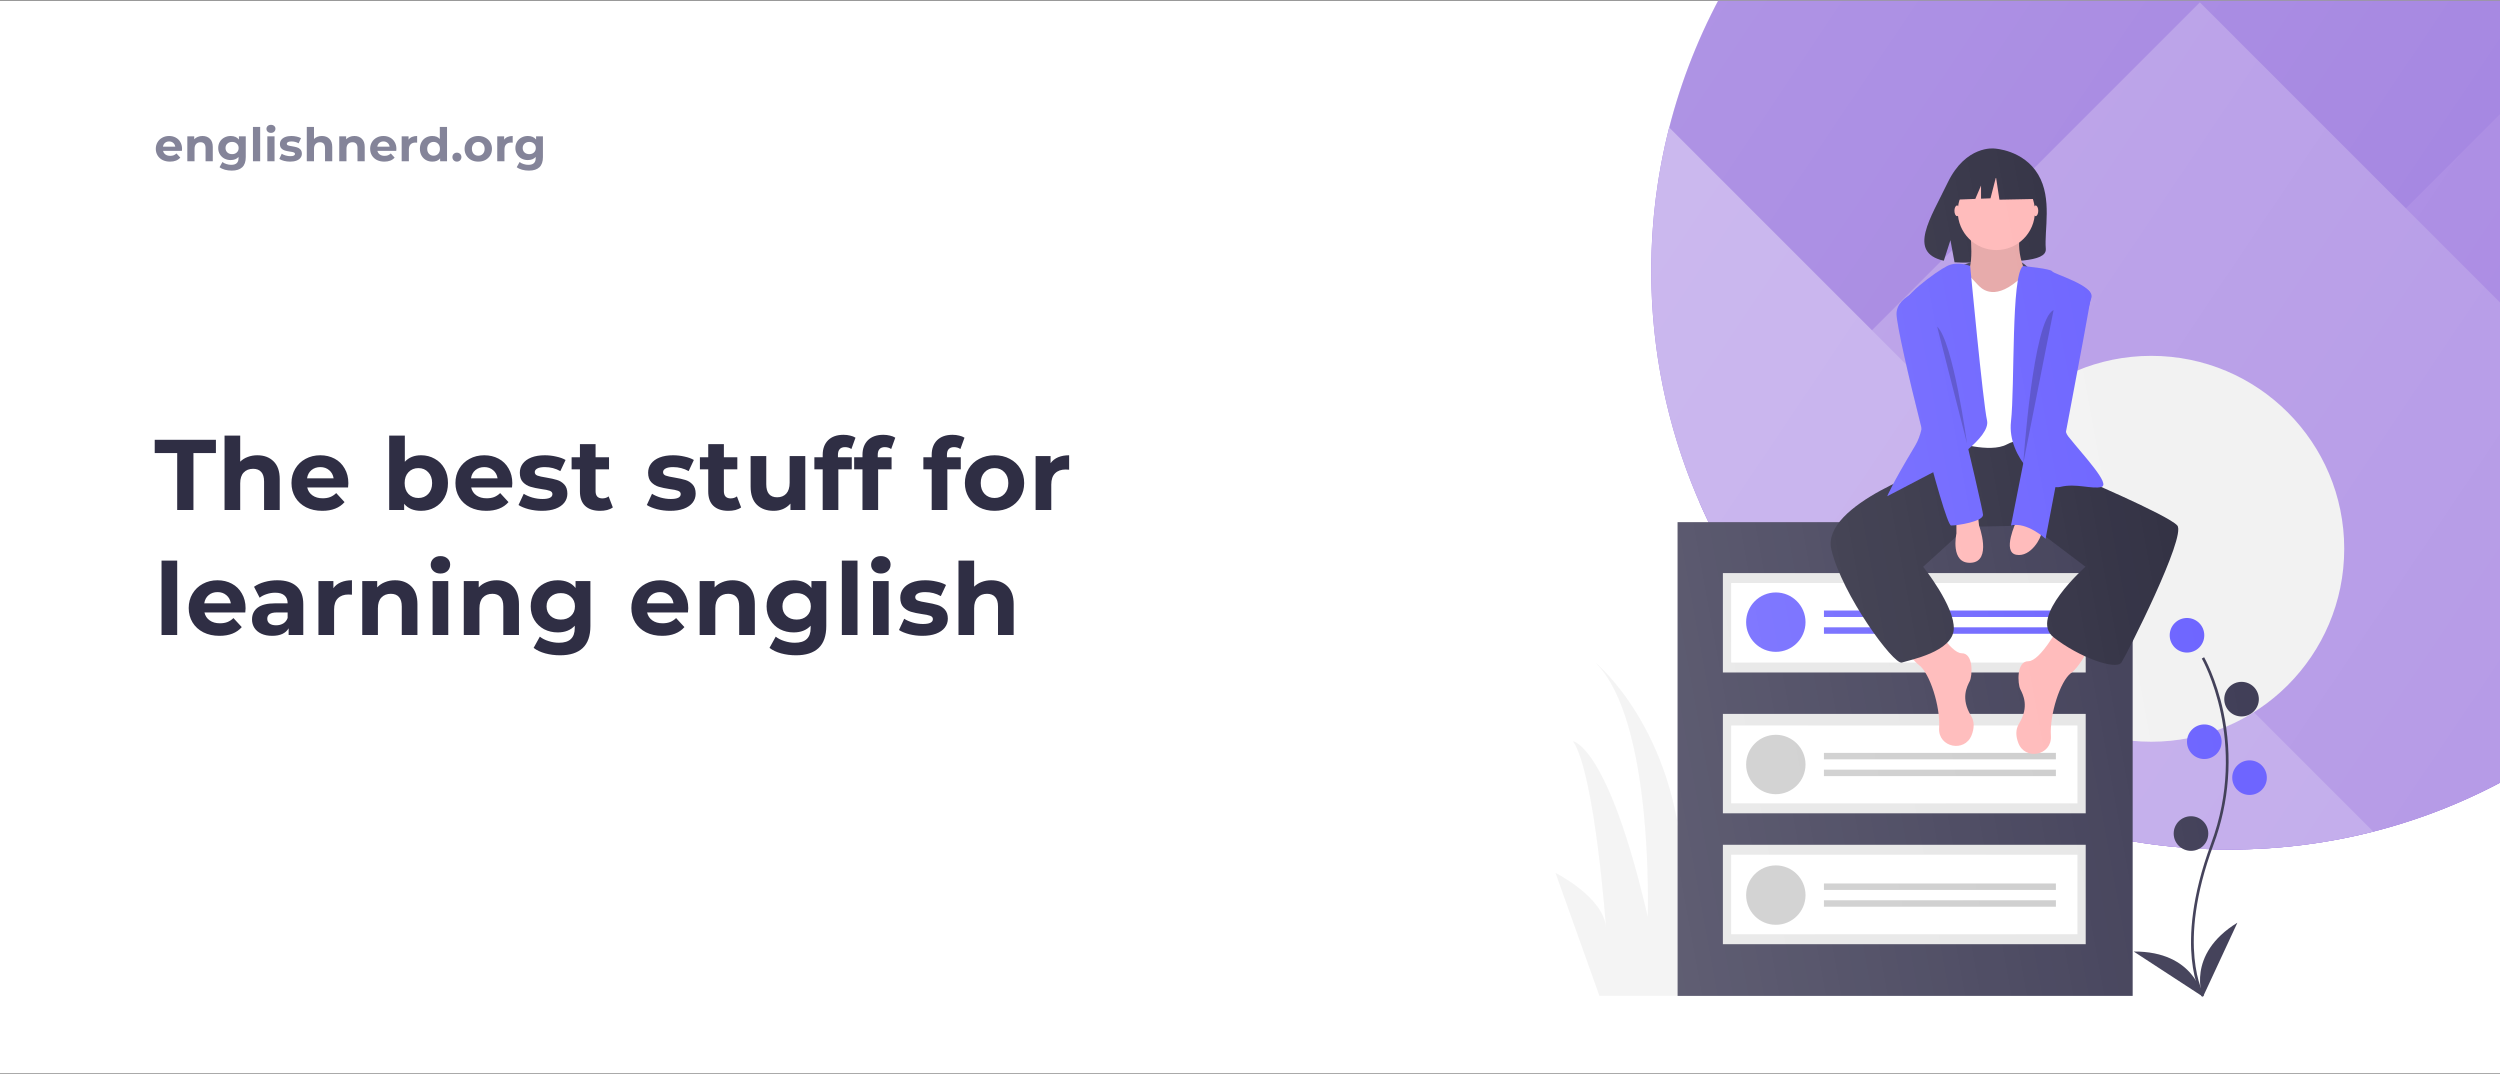 <svg width="1620" height="696" viewBox="0 0 1620 696" fill="none" xmlns="http://www.w3.org/2000/svg">
<rect x="0" y="0" width="1620" height="696" fill="#808080" stroke="none"/>
<g clip-path="url(#clip0)">
<rect width="1620" height="695" transform="translate(0 0.5)" fill="white"/>
<path d="M114.82 293.58H100.26V285H139.91V293.58H125.35V330.5H114.82V293.58ZM166.766 295.01C171.099 295.01 174.587 296.31 177.231 298.91C179.917 301.51 181.261 305.367 181.261 310.48V330.5H171.121V312.04C171.121 309.267 170.514 307.208 169.301 305.865C168.087 304.478 166.332 303.785 164.036 303.785C161.479 303.785 159.442 304.587 157.926 306.19C156.409 307.75 155.651 310.09 155.651 313.21V330.5H145.511V282.27H155.651V299.17C156.994 297.827 158.619 296.808 160.526 296.115C162.432 295.378 164.512 295.01 166.766 295.01ZM225.738 313.145C225.738 313.275 225.673 314.185 225.543 315.875H199.088C199.565 318.042 200.691 319.753 202.468 321.01C204.245 322.267 206.455 322.895 209.098 322.895C210.918 322.895 212.521 322.635 213.908 322.115C215.338 321.552 216.66 320.685 217.873 319.515L223.268 325.365C219.975 329.135 215.165 331.02 208.838 331.02C204.895 331.02 201.406 330.262 198.373 328.745C195.34 327.185 193 325.04 191.353 322.31C189.706 319.58 188.883 316.482 188.883 313.015C188.883 309.592 189.685 306.515 191.288 303.785C192.935 301.012 195.166 298.867 197.983 297.35C200.843 295.79 204.028 295.01 207.538 295.01C210.961 295.01 214.06 295.747 216.833 297.22C219.606 298.693 221.773 300.817 223.333 303.59C224.936 306.32 225.738 309.505 225.738 313.145ZM207.603 302.68C205.306 302.68 203.378 303.33 201.818 304.63C200.258 305.93 199.305 307.707 198.958 309.96H216.183C215.836 307.75 214.883 305.995 213.323 304.695C211.763 303.352 209.856 302.68 207.603 302.68ZM272.867 295.01C276.117 295.01 279.064 295.768 281.707 297.285C284.394 298.758 286.495 300.86 288.012 303.59C289.529 306.277 290.287 309.418 290.287 313.015C290.287 316.612 289.529 319.775 288.012 322.505C286.495 325.192 284.394 327.293 281.707 328.81C279.064 330.283 276.117 331.02 272.867 331.02C268.057 331.02 264.395 329.503 261.882 326.47V330.5H252.197V282.27H262.337V299.235C264.894 296.418 268.404 295.01 272.867 295.01ZM271.112 322.7C273.712 322.7 275.835 321.833 277.482 320.1C279.172 318.323 280.017 315.962 280.017 313.015C280.017 310.068 279.172 307.728 277.482 305.995C275.835 304.218 273.712 303.33 271.112 303.33C268.512 303.33 266.367 304.218 264.677 305.995C263.03 307.728 262.207 310.068 262.207 313.015C262.207 315.962 263.03 318.323 264.677 320.1C266.367 321.833 268.512 322.7 271.112 322.7ZM331.98 313.145C331.98 313.275 331.915 314.185 331.785 315.875H305.33C305.807 318.042 306.933 319.753 308.71 321.01C310.487 322.267 312.697 322.895 315.34 322.895C317.16 322.895 318.763 322.635 320.15 322.115C321.58 321.552 322.902 320.685 324.115 319.515L329.51 325.365C326.217 329.135 321.407 331.02 315.08 331.02C311.137 331.02 307.648 330.262 304.615 328.745C301.582 327.185 299.242 325.04 297.595 322.31C295.948 319.58 295.125 316.482 295.125 313.015C295.125 309.592 295.927 306.515 297.53 303.785C299.177 301.012 301.408 298.867 304.225 297.35C307.085 295.79 310.27 295.01 313.78 295.01C317.203 295.01 320.302 295.747 323.075 297.22C325.848 298.693 328.015 300.817 329.575 303.59C331.178 306.32 331.98 309.505 331.98 313.145ZM313.845 302.68C311.548 302.68 309.62 303.33 308.06 304.63C306.5 305.93 305.547 307.707 305.2 309.96H322.425C322.078 307.75 321.125 305.995 319.565 304.695C318.005 303.352 316.098 302.68 313.845 302.68ZM351.146 331.02C348.242 331.02 345.404 330.673 342.631 329.98C339.857 329.243 337.647 328.333 336.001 327.25L339.381 319.97C340.941 320.967 342.826 321.79 345.036 322.44C347.246 323.047 349.412 323.35 351.536 323.35C355.826 323.35 357.971 322.288 357.971 320.165C357.971 319.168 357.386 318.453 356.216 318.02C355.046 317.587 353.247 317.218 350.821 316.915C347.961 316.482 345.599 315.983 343.736 315.42C341.872 314.857 340.247 313.86 338.861 312.43C337.517 311 336.846 308.963 336.846 306.32C336.846 304.11 337.474 302.16 338.731 300.47C340.031 298.737 341.894 297.393 344.321 296.44C346.791 295.487 349.694 295.01 353.031 295.01C355.501 295.01 357.949 295.292 360.376 295.855C362.846 296.375 364.882 297.112 366.486 298.065L363.106 305.28C360.029 303.547 356.671 302.68 353.031 302.68C350.864 302.68 349.239 302.983 348.156 303.59C347.072 304.197 346.531 304.977 346.531 305.93C346.531 307.013 347.116 307.772 348.286 308.205C349.456 308.638 351.319 309.05 353.876 309.44C356.736 309.917 359.076 310.437 360.896 311C362.716 311.52 364.297 312.495 365.641 313.925C366.984 315.355 367.656 317.348 367.656 319.905C367.656 322.072 367.006 324 365.706 325.69C364.406 327.38 362.499 328.702 359.986 329.655C357.516 330.565 354.569 331.02 351.146 331.02ZM397.117 328.81C396.12 329.547 394.885 330.11 393.412 330.5C391.982 330.847 390.465 331.02 388.862 331.02C384.702 331.02 381.474 329.958 379.177 327.835C376.924 325.712 375.797 322.592 375.797 318.475V304.11H370.402V296.31H375.797V287.795H385.937V296.31H394.647V304.11H385.937V318.345C385.937 319.818 386.305 320.967 387.042 321.79C387.822 322.57 388.905 322.96 390.292 322.96C391.895 322.96 393.26 322.527 394.387 321.66L397.117 328.81ZM434.282 331.02C431.379 331.02 428.541 330.673 425.767 329.98C422.994 329.243 420.784 328.333 419.137 327.25L422.517 319.97C424.077 320.967 425.962 321.79 428.172 322.44C430.382 323.047 432.549 323.35 434.672 323.35C438.962 323.35 441.107 322.288 441.107 320.165C441.107 319.168 440.522 318.453 439.352 318.02C438.182 317.587 436.384 317.218 433.957 316.915C431.097 316.482 428.736 315.983 426.872 315.42C425.009 314.857 423.384 313.86 421.997 312.43C420.654 311 419.982 308.963 419.982 306.32C419.982 304.11 420.611 302.16 421.867 300.47C423.167 298.737 425.031 297.393 427.457 296.44C429.927 295.487 432.831 295.01 436.167 295.01C438.637 295.01 441.086 295.292 443.512 295.855C445.982 296.375 448.019 297.112 449.622 298.065L446.242 305.28C443.166 303.547 439.807 302.68 436.167 302.68C434.001 302.68 432.376 302.983 431.292 303.59C430.209 304.197 429.667 304.977 429.667 305.93C429.667 307.013 430.252 307.772 431.422 308.205C432.592 308.638 434.456 309.05 437.012 309.44C439.872 309.917 442.212 310.437 444.032 311C445.852 311.52 447.434 312.495 448.777 313.925C450.121 315.355 450.792 317.348 450.792 319.905C450.792 322.072 450.142 324 448.842 325.69C447.542 327.38 445.636 328.702 443.122 329.655C440.652 330.565 437.706 331.02 434.282 331.02ZM480.254 328.81C479.257 329.547 478.022 330.11 476.549 330.5C475.119 330.847 473.602 331.02 471.999 331.02C467.839 331.02 464.61 329.958 462.314 327.835C460.06 325.712 458.934 322.592 458.934 318.475V304.11H453.539V296.31H458.934V287.795H469.074V296.31H477.784V304.11H469.074V318.345C469.074 319.818 469.442 320.967 470.179 321.79C470.959 322.57 472.042 322.96 473.429 322.96C475.032 322.96 476.397 322.527 477.524 321.66L480.254 328.81ZM521.826 295.53V330.5H512.206V326.34C510.862 327.857 509.259 329.027 507.396 329.85C505.532 330.63 503.517 331.02 501.351 331.02C496.757 331.02 493.117 329.698 490.431 327.055C487.744 324.412 486.401 320.49 486.401 315.29V295.53H496.541V313.795C496.541 319.428 498.902 322.245 503.626 322.245C506.052 322.245 508.002 321.465 509.476 319.905C510.949 318.302 511.686 315.94 511.686 312.82V295.53H521.826ZM542.985 296.31H551.955V304.11H543.245V330.5H533.105V304.11H527.71V296.31H533.105V294.75C533.105 290.763 534.275 287.6 536.615 285.26C538.998 282.92 542.335 281.75 546.625 281.75C548.141 281.75 549.571 281.923 550.915 282.27C552.301 282.573 553.45 283.028 554.36 283.635L551.695 290.98C550.525 290.157 549.16 289.745 547.6 289.745C544.523 289.745 542.985 291.435 542.985 294.815V296.31ZM568.771 296.31H577.741V304.11H569.031V330.5H558.891V304.11H553.496V296.31H558.891V294.75C558.891 290.763 560.061 287.6 562.401 285.26C564.785 282.92 568.121 281.75 572.411 281.75C573.928 281.75 575.358 281.923 576.701 282.27C578.088 282.573 579.236 283.028 580.146 283.635L577.481 290.98C576.311 290.157 574.946 289.745 573.386 289.745C570.31 289.745 568.771 291.435 568.771 294.815V296.31ZM613.616 296.31H622.586V304.11H613.876V330.5H603.736V304.11H598.341V296.31H603.736V294.75C603.736 290.763 604.906 287.6 607.246 285.26C609.63 282.92 612.966 281.75 617.256 281.75C618.773 281.75 620.203 281.923 621.546 282.27C622.933 282.573 624.081 283.028 624.991 283.635L622.326 290.98C621.156 290.157 619.791 289.745 618.231 289.745C615.155 289.745 613.616 291.435 613.616 294.815V296.31ZM644.484 331.02C640.8 331.02 637.485 330.262 634.539 328.745C631.635 327.185 629.36 325.04 627.714 322.31C626.067 319.58 625.244 316.482 625.244 313.015C625.244 309.548 626.067 306.45 627.714 303.72C629.36 300.99 631.635 298.867 634.539 297.35C637.485 295.79 640.8 295.01 644.484 295.01C648.167 295.01 651.46 295.79 654.364 297.35C657.267 298.867 659.542 300.99 661.189 303.72C662.835 306.45 663.659 309.548 663.659 313.015C663.659 316.482 662.835 319.58 661.189 322.31C659.542 325.04 657.267 327.185 654.364 328.745C651.46 330.262 648.167 331.02 644.484 331.02ZM644.484 322.7C647.084 322.7 649.207 321.833 650.854 320.1C652.544 318.323 653.389 315.962 653.389 313.015C653.389 310.068 652.544 307.728 650.854 305.995C649.207 304.218 647.084 303.33 644.484 303.33C641.884 303.33 639.739 304.218 638.049 305.995C636.359 307.728 635.514 310.068 635.514 313.015C635.514 315.962 636.359 318.323 638.049 320.1C639.739 321.833 641.884 322.7 644.484 322.7ZM680.771 300.145C681.985 298.455 683.61 297.177 685.646 296.31C687.726 295.443 690.11 295.01 692.796 295.01V304.37C691.67 304.283 690.911 304.24 690.521 304.24C687.618 304.24 685.343 305.063 683.696 306.71C682.05 308.313 681.226 310.74 681.226 313.99V330.5H671.086V295.53H680.771V300.145ZM104.68 363.27H114.82V411.5H104.68V363.27ZM159.136 394.145C159.136 394.275 159.071 395.185 158.941 396.875H132.486C132.962 399.042 134.089 400.753 135.866 402.01C137.642 403.267 139.852 403.895 142.496 403.895C144.316 403.895 145.919 403.635 147.306 403.115C148.736 402.552 150.057 401.685 151.271 400.515L156.666 406.365C153.372 410.135 148.562 412.02 142.236 412.02C138.292 412.02 134.804 411.262 131.771 409.745C128.737 408.185 126.397 406.04 124.751 403.31C123.104 400.58 122.281 397.482 122.281 394.015C122.281 390.592 123.082 387.515 124.686 384.785C126.332 382.012 128.564 379.867 131.381 378.35C134.241 376.79 137.426 376.01 140.936 376.01C144.359 376.01 147.457 376.747 150.231 378.22C153.004 379.693 155.171 381.817 156.731 384.59C158.334 387.32 159.136 390.505 159.136 394.145ZM141.001 383.68C138.704 383.68 136.776 384.33 135.216 385.63C133.656 386.93 132.702 388.707 132.356 390.96H149.581C149.234 388.75 148.281 386.995 146.721 385.695C145.161 384.352 143.254 383.68 141.001 383.68ZM179.689 376.01C185.106 376.01 189.266 377.31 192.169 379.91C195.073 382.467 196.524 386.345 196.524 391.545V411.5H187.034V407.145C185.128 410.395 181.574 412.02 176.374 412.02C173.688 412.02 171.348 411.565 169.354 410.655C167.404 409.745 165.909 408.488 164.869 406.885C163.829 405.282 163.309 403.462 163.309 401.425C163.309 398.175 164.523 395.618 166.949 393.755C169.419 391.892 173.211 390.96 178.324 390.96H186.384C186.384 388.75 185.713 387.06 184.369 385.89C183.026 384.677 181.011 384.07 178.324 384.07C176.461 384.07 174.619 384.373 172.799 384.98C171.023 385.543 169.506 386.323 168.249 387.32L164.609 380.235C166.516 378.892 168.791 377.852 171.434 377.115C174.121 376.378 176.873 376.01 179.689 376.01ZM178.909 405.195C180.643 405.195 182.181 404.805 183.524 404.025C184.868 403.202 185.821 402.01 186.384 400.45V396.875H179.429C175.269 396.875 173.189 398.24 173.189 400.97C173.189 402.27 173.688 403.31 174.684 404.09C175.724 404.827 177.133 405.195 178.909 405.195ZM216.037 381.145C217.25 379.455 218.875 378.177 220.912 377.31C222.992 376.443 225.375 376.01 228.062 376.01V385.37C226.935 385.283 226.177 385.24 225.787 385.24C222.883 385.24 220.608 386.063 218.962 387.71C217.315 389.313 216.492 391.74 216.492 394.99V411.5H206.352V376.53H216.037V381.145ZM255.996 376.01C260.329 376.01 263.818 377.31 266.461 379.91C269.148 382.51 270.491 386.367 270.491 391.48V411.5H260.351V393.04C260.351 390.267 259.744 388.208 258.531 386.865C257.318 385.478 255.563 384.785 253.266 384.785C250.709 384.785 248.673 385.587 247.156 387.19C245.639 388.75 244.881 391.09 244.881 394.21V411.5H234.741V376.53H244.426V380.625C245.769 379.152 247.438 378.025 249.431 377.245C251.424 376.422 253.613 376.01 255.996 376.01ZM280.332 376.53H290.472V411.5H280.332V376.53ZM285.402 371.655C283.539 371.655 282.022 371.113 280.852 370.03C279.682 368.947 279.097 367.603 279.097 366C279.097 364.397 279.682 363.053 280.852 361.97C282.022 360.887 283.539 360.345 285.402 360.345C287.266 360.345 288.782 360.865 289.952 361.905C291.122 362.945 291.707 364.245 291.707 365.805C291.707 367.495 291.122 368.903 289.952 370.03C288.782 371.113 287.266 371.655 285.402 371.655ZM321.788 376.01C326.121 376.01 329.61 377.31 332.253 379.91C334.94 382.51 336.283 386.367 336.283 391.48V411.5H326.143V393.04C326.143 390.267 325.536 388.208 324.323 386.865C323.11 385.478 321.355 384.785 319.058 384.785C316.501 384.785 314.465 385.587 312.948 387.19C311.431 388.75 310.673 391.09 310.673 394.21V411.5H300.533V376.53H310.218V380.625C311.561 379.152 313.23 378.025 315.223 377.245C317.216 376.422 319.405 376.01 321.788 376.01ZM382.58 376.53V405.65C382.58 412.063 380.912 416.83 377.575 419.95C374.239 423.07 369.364 424.63 362.95 424.63C359.57 424.63 356.364 424.218 353.33 423.395C350.297 422.572 347.784 421.38 345.79 419.82L349.82 412.54C351.294 413.753 353.157 414.707 355.41 415.4C357.664 416.137 359.917 416.505 362.17 416.505C365.68 416.505 368.259 415.703 369.905 414.1C371.595 412.54 372.44 410.157 372.44 406.95V405.455C369.797 408.358 366.114 409.81 361.39 409.81C358.184 409.81 355.237 409.117 352.55 407.73C349.907 406.3 347.805 404.307 346.245 401.75C344.685 399.193 343.905 396.247 343.905 392.91C343.905 389.573 344.685 386.627 346.245 384.07C347.805 381.513 349.907 379.542 352.55 378.155C355.237 376.725 358.184 376.01 361.39 376.01C366.46 376.01 370.317 377.678 372.96 381.015V376.53H382.58ZM363.405 401.49C366.092 401.49 368.28 400.71 369.97 399.15C371.704 397.547 372.57 395.467 372.57 392.91C372.57 390.353 371.704 388.295 369.97 386.735C368.28 385.132 366.092 384.33 363.405 384.33C360.719 384.33 358.509 385.132 356.775 386.735C355.042 388.295 354.175 390.353 354.175 392.91C354.175 395.467 355.042 397.547 356.775 399.15C358.509 400.71 360.719 401.49 363.405 401.49ZM445.981 394.145C445.981 394.275 445.916 395.185 445.786 396.875H419.331C419.808 399.042 420.935 400.753 422.711 402.01C424.488 403.267 426.698 403.895 429.341 403.895C431.161 403.895 432.765 403.635 434.151 403.115C435.581 402.552 436.903 401.685 438.116 400.515L443.511 406.365C440.218 410.135 435.408 412.02 429.081 412.02C425.138 412.02 421.65 411.262 418.616 409.745C415.583 408.185 413.243 406.04 411.596 403.31C409.95 400.58 409.126 397.482 409.126 394.015C409.126 390.592 409.928 387.515 411.531 384.785C413.178 382.012 415.41 379.867 418.226 378.35C421.086 376.79 424.271 376.01 427.781 376.01C431.205 376.01 434.303 376.747 437.076 378.22C439.85 379.693 442.016 381.817 443.576 384.59C445.18 387.32 445.981 390.505 445.981 394.145ZM427.846 383.68C425.55 383.68 423.621 384.33 422.061 385.63C420.501 386.93 419.548 388.707 419.201 390.96H436.426C436.08 388.75 435.126 386.995 433.566 385.695C432.006 384.352 430.1 383.68 427.846 383.68ZM474.637 376.01C478.97 376.01 482.459 377.31 485.102 379.91C487.789 382.51 489.132 386.367 489.132 391.48V411.5H478.992V393.04C478.992 390.267 478.385 388.208 477.172 386.865C475.959 385.478 474.204 384.785 471.907 384.785C469.35 384.785 467.314 385.587 465.797 387.19C464.28 388.75 463.522 391.09 463.522 394.21V411.5H453.382V376.53H463.067V380.625C464.41 379.152 466.079 378.025 468.072 377.245C470.065 376.422 472.254 376.01 474.637 376.01ZM535.429 376.53V405.65C535.429 412.063 533.761 416.83 530.424 419.95C527.088 423.07 522.213 424.63 515.799 424.63C512.419 424.63 509.213 424.218 506.179 423.395C503.146 422.572 500.633 421.38 498.639 419.82L502.669 412.54C504.143 413.753 506.006 414.707 508.259 415.4C510.513 416.137 512.766 416.505 515.019 416.505C518.529 416.505 521.108 415.703 522.754 414.1C524.444 412.54 525.289 410.157 525.289 406.95V405.455C522.646 408.358 518.963 409.81 514.239 409.81C511.033 409.81 508.086 409.117 505.399 407.73C502.756 406.3 500.654 404.307 499.094 401.75C497.534 399.193 496.754 396.247 496.754 392.91C496.754 389.573 497.534 386.627 499.094 384.07C500.654 381.513 502.756 379.542 505.399 378.155C508.086 376.725 511.033 376.01 514.239 376.01C519.309 376.01 523.166 377.678 525.809 381.015V376.53H535.429ZM516.254 401.49C518.941 401.49 521.129 400.71 522.819 399.15C524.553 397.547 525.419 395.467 525.419 392.91C525.419 390.353 524.553 388.295 522.819 386.735C521.129 385.132 518.941 384.33 516.254 384.33C513.568 384.33 511.358 385.132 509.624 386.735C507.891 388.295 507.024 390.353 507.024 392.91C507.024 395.467 507.891 397.547 509.624 399.15C511.358 400.71 513.568 401.49 516.254 401.49ZM545.517 363.27H555.657V411.5H545.517V363.27ZM565.718 376.53H575.858V411.5H565.718V376.53ZM570.788 371.655C568.925 371.655 567.408 371.113 566.238 370.03C565.068 368.947 564.483 367.603 564.483 366C564.483 364.397 565.068 363.053 566.238 361.97C567.408 360.887 568.925 360.345 570.788 360.345C572.651 360.345 574.168 360.865 575.338 361.905C576.508 362.945 577.093 364.245 577.093 365.805C577.093 367.495 576.508 368.903 575.338 370.03C574.168 371.113 572.651 371.655 570.788 371.655ZM597.684 412.02C594.78 412.02 591.942 411.673 589.169 410.98C586.395 410.243 584.185 409.333 582.539 408.25L585.919 400.97C587.479 401.967 589.364 402.79 591.574 403.44C593.784 404.047 595.95 404.35 598.074 404.35C602.364 404.35 604.509 403.288 604.509 401.165C604.509 400.168 603.924 399.453 602.754 399.02C601.584 398.587 599.785 398.218 597.359 397.915C594.499 397.482 592.137 396.983 590.274 396.42C588.41 395.857 586.785 394.86 585.399 393.43C584.055 392 583.384 389.963 583.384 387.32C583.384 385.11 584.012 383.16 585.269 381.47C586.569 379.737 588.432 378.393 590.859 377.44C593.329 376.487 596.232 376.01 599.569 376.01C602.039 376.01 604.487 376.292 606.914 376.855C609.384 377.375 611.42 378.112 613.024 379.065L609.644 386.28C606.567 384.547 603.209 383.68 599.569 383.68C597.402 383.68 595.777 383.983 594.694 384.59C593.61 385.197 593.069 385.977 593.069 386.93C593.069 388.013 593.654 388.772 594.824 389.205C595.994 389.638 597.857 390.05 600.414 390.44C603.274 390.917 605.614 391.437 607.434 392C609.254 392.52 610.835 393.495 612.179 394.925C613.522 396.355 614.194 398.348 614.194 400.905C614.194 403.072 613.544 405 612.244 406.69C610.944 408.38 609.037 409.702 606.524 410.655C604.054 411.565 601.107 412.02 597.684 412.02ZM642.355 376.01C646.688 376.01 650.177 377.31 652.82 379.91C655.507 382.51 656.85 386.367 656.85 391.48V411.5H646.71V393.04C646.71 390.267 646.103 388.208 644.89 386.865C643.677 385.478 641.922 384.785 639.625 384.785C637.068 384.785 635.032 385.587 633.515 387.19C631.998 388.75 631.24 391.09 631.24 394.21V411.5H621.1V363.27H631.24V380.17C632.583 378.827 634.208 377.808 636.115 377.115C638.022 376.378 640.102 376.01 642.355 376.01Z" fill="#2F2E44"/>
<path d="M117.97 96.49C117.97 96.55 117.94 96.97 117.88 97.75H105.67C105.89 98.75 106.41 99.54 107.23 100.12C108.05 100.7 109.07 100.99 110.29 100.99C111.13 100.99 111.87 100.87 112.51 100.63C113.17 100.37 113.78 99.97 114.34 99.43L116.83 102.13C115.31 103.87 113.09 104.74 110.17 104.74C108.35 104.74 106.74 104.39 105.34 103.69C103.94 102.97 102.86 101.98 102.1 100.72C101.34 99.46 100.96 98.03 100.96 96.43C100.96 94.85 101.33 93.43 102.07 92.17C102.83 90.89 103.86 89.9 105.16 89.2C106.48 88.48 107.95 88.12 109.57 88.12C111.15 88.12 112.58 88.46 113.86 89.14C115.14 89.82 116.14 90.8 116.86 92.08C117.6 93.34 117.97 94.81 117.97 96.49ZM109.6 91.66C108.54 91.66 107.65 91.96 106.93 92.56C106.21 93.16 105.77 93.98 105.61 95.02H113.56C113.4 94 112.96 93.19 112.24 92.59C111.52 91.97 110.64 91.66 109.6 91.66ZM131.196 88.12C133.196 88.12 134.806 88.72 136.026 89.92C137.266 91.12 137.886 92.9 137.886 95.26V104.5H133.206V95.98C133.206 94.7 132.926 93.75 132.366 93.13C131.806 92.49 130.996 92.17 129.936 92.17C128.756 92.17 127.816 92.54 127.116 93.28C126.416 94 126.066 95.08 126.066 96.52V104.5H121.386V88.36H125.856V90.25C126.476 89.57 127.246 89.05 128.166 88.69C129.086 88.31 130.096 88.12 131.196 88.12ZM159.254 88.36V101.8C159.254 104.76 158.484 106.96 156.944 108.4C155.404 109.84 153.154 110.56 150.194 110.56C148.634 110.56 147.154 110.37 145.754 109.99C144.354 109.61 143.194 109.06 142.274 108.34L144.134 104.98C144.814 105.54 145.674 105.98 146.714 106.3C147.754 106.64 148.794 106.81 149.834 106.81C151.454 106.81 152.644 106.44 153.404 105.7C154.184 104.98 154.574 103.88 154.574 102.4V101.71C153.354 103.05 151.654 103.72 149.474 103.72C147.994 103.72 146.634 103.4 145.394 102.76C144.174 102.1 143.204 101.18 142.484 100C141.764 98.82 141.404 97.46 141.404 95.92C141.404 94.38 141.764 93.02 142.484 91.84C143.204 90.66 144.174 89.75 145.394 89.11C146.634 88.45 147.994 88.12 149.474 88.12C151.814 88.12 153.594 88.89 154.814 90.43V88.36H159.254ZM150.404 99.88C151.644 99.88 152.654 99.52 153.434 98.8C154.234 98.06 154.634 97.1 154.634 95.92C154.634 94.74 154.234 93.79 153.434 93.07C152.654 92.33 151.644 91.96 150.404 91.96C149.164 91.96 148.144 92.33 147.344 93.07C146.544 93.79 146.144 94.74 146.144 95.92C146.144 97.1 146.544 98.06 147.344 98.8C148.144 99.52 149.164 99.88 150.404 99.88ZM163.91 82.24H168.59V104.5H163.91V82.24ZM173.233 88.36H177.913V104.5H173.233V88.36ZM175.573 86.11C174.713 86.11 174.013 85.86 173.473 85.36C172.933 84.86 172.663 84.24 172.663 83.5C172.663 82.76 172.933 82.14 173.473 81.64C174.013 81.14 174.713 80.89 175.573 80.89C176.433 80.89 177.133 81.13 177.673 81.61C178.213 82.09 178.483 82.69 178.483 83.41C178.483 84.19 178.213 84.84 177.673 85.36C177.133 85.86 176.433 86.11 175.573 86.11ZM187.986 104.74C186.646 104.74 185.336 104.58 184.056 104.26C182.776 103.92 181.756 103.5 180.996 103L182.556 99.64C183.276 100.1 184.146 100.48 185.166 100.78C186.186 101.06 187.186 101.2 188.166 101.2C190.146 101.2 191.136 100.71 191.136 99.73C191.136 99.27 190.866 98.94 190.326 98.74C189.786 98.54 188.956 98.37 187.836 98.23C186.516 98.03 185.426 97.8 184.566 97.54C183.706 97.28 182.956 96.82 182.316 96.16C181.696 95.5 181.386 94.56 181.386 93.34C181.386 92.32 181.676 91.42 182.256 90.64C182.856 89.84 183.716 89.22 184.836 88.78C185.976 88.34 187.316 88.12 188.856 88.12C189.996 88.12 191.126 88.25 192.246 88.51C193.386 88.75 194.326 89.09 195.066 89.53L193.506 92.86C192.086 92.06 190.536 91.66 188.856 91.66C187.856 91.66 187.106 91.8 186.606 92.08C186.106 92.36 185.856 92.72 185.856 93.16C185.856 93.66 186.126 94.01 186.666 94.21C187.206 94.41 188.066 94.6 189.246 94.78C190.566 95 191.646 95.24 192.486 95.5C193.326 95.74 194.056 96.19 194.676 96.85C195.296 97.51 195.606 98.43 195.606 99.61C195.606 100.61 195.306 101.5 194.706 102.28C194.106 103.06 193.226 103.67 192.066 104.11C190.926 104.53 189.566 104.74 187.986 104.74ZM208.604 88.12C210.604 88.12 212.214 88.72 213.434 89.92C214.674 91.12 215.294 92.9 215.294 95.26V104.5H210.614V95.98C210.614 94.7 210.334 93.75 209.774 93.13C209.214 92.49 208.404 92.17 207.344 92.17C206.164 92.17 205.224 92.54 204.524 93.28C203.824 94 203.474 95.08 203.474 96.52V104.5H198.794V82.24H203.474V90.04C204.094 89.42 204.844 88.95 205.724 88.63C206.604 88.29 207.564 88.12 208.604 88.12ZM229.646 88.12C231.646 88.12 233.256 88.72 234.476 89.92C235.716 91.12 236.336 92.9 236.336 95.26V104.5H231.656V95.98C231.656 94.7 231.376 93.75 230.816 93.13C230.256 92.49 229.446 92.17 228.386 92.17C227.206 92.17 226.266 92.54 225.566 93.28C224.866 94 224.516 95.08 224.516 96.52V104.5H219.836V88.36H224.306V90.25C224.926 89.57 225.696 89.05 226.616 88.69C227.536 88.31 228.546 88.12 229.646 88.12ZM256.864 96.49C256.864 96.55 256.834 96.97 256.774 97.75H244.564C244.784 98.75 245.304 99.54 246.124 100.12C246.944 100.7 247.964 100.99 249.184 100.99C250.024 100.99 250.764 100.87 251.404 100.63C252.064 100.37 252.674 99.97 253.234 99.43L255.724 102.13C254.204 103.87 251.984 104.74 249.064 104.74C247.244 104.74 245.634 104.39 244.234 103.69C242.834 102.97 241.754 101.98 240.994 100.72C240.234 99.46 239.854 98.03 239.854 96.43C239.854 94.85 240.224 93.43 240.964 92.17C241.724 90.89 242.754 89.9 244.054 89.2C245.374 88.48 246.844 88.12 248.464 88.12C250.044 88.12 251.474 88.46 252.754 89.14C254.034 89.82 255.034 90.8 255.754 92.08C256.494 93.34 256.864 94.81 256.864 96.49ZM248.494 91.66C247.434 91.66 246.544 91.96 245.824 92.56C245.104 93.16 244.664 93.98 244.504 95.02H252.454C252.294 94 251.854 93.19 251.134 92.59C250.414 91.97 249.534 91.66 248.494 91.66ZM264.75 90.49C265.31 89.71 266.06 89.12 267 88.72C267.96 88.32 269.06 88.12 270.3 88.12V92.44C269.78 92.4 269.43 92.38 269.25 92.38C267.91 92.38 266.86 92.76 266.1 93.52C265.34 94.26 264.96 95.38 264.96 96.88V104.5H260.28V88.36H264.75V90.49ZM289.676 82.24V104.5H285.206V102.64C284.046 104.04 282.366 104.74 280.166 104.74C278.646 104.74 277.266 104.4 276.026 103.72C274.806 103.04 273.846 102.07 273.146 100.81C272.446 99.55 272.096 98.09 272.096 96.43C272.096 94.77 272.446 93.31 273.146 92.05C273.846 90.79 274.806 89.82 276.026 89.14C277.266 88.46 278.646 88.12 280.166 88.12C282.226 88.12 283.836 88.77 284.996 90.07V82.24H289.676ZM280.976 100.9C282.156 100.9 283.136 100.5 283.916 99.7C284.696 98.88 285.086 97.79 285.086 96.43C285.086 95.07 284.696 93.99 283.916 93.19C283.136 92.37 282.156 91.96 280.976 91.96C279.776 91.96 278.786 92.37 278.006 93.19C277.226 93.99 276.836 95.07 276.836 96.43C276.836 97.79 277.226 98.88 278.006 99.7C278.786 100.5 279.776 100.9 280.976 100.9ZM296.078 104.74C295.258 104.74 294.568 104.46 294.008 103.9C293.448 103.34 293.168 102.64 293.168 101.8C293.168 100.94 293.448 100.25 294.008 99.73C294.568 99.19 295.258 98.92 296.078 98.92C296.898 98.92 297.588 99.19 298.148 99.73C298.708 100.25 298.988 100.94 298.988 101.8C298.988 102.64 298.708 103.34 298.148 103.9C297.588 104.46 296.898 104.74 296.078 104.74ZM309.934 104.74C308.234 104.74 306.704 104.39 305.344 103.69C304.004 102.97 302.954 101.98 302.194 100.72C301.434 99.46 301.054 98.03 301.054 96.43C301.054 94.83 301.434 93.4 302.194 92.14C302.954 90.88 304.004 89.9 305.344 89.2C306.704 88.48 308.234 88.12 309.934 88.12C311.634 88.12 313.154 88.48 314.494 89.2C315.834 89.9 316.884 90.88 317.644 92.14C318.404 93.4 318.784 94.83 318.784 96.43C318.784 98.03 318.404 99.46 317.644 100.72C316.884 101.98 315.834 102.97 314.494 103.69C313.154 104.39 311.634 104.74 309.934 104.74ZM309.934 100.9C311.134 100.9 312.114 100.5 312.874 99.7C313.654 98.88 314.044 97.79 314.044 96.43C314.044 95.07 313.654 93.99 312.874 93.19C312.114 92.37 311.134 91.96 309.934 91.96C308.734 91.96 307.744 92.37 306.964 93.19C306.184 93.99 305.794 95.07 305.794 96.43C305.794 97.79 306.184 98.88 306.964 99.7C307.744 100.5 308.734 100.9 309.934 100.9ZM326.682 90.49C327.242 89.71 327.992 89.12 328.932 88.72C329.892 88.32 330.992 88.12 332.232 88.12V92.44C331.712 92.4 331.362 92.38 331.182 92.38C329.842 92.38 328.792 92.76 328.032 93.52C327.272 94.26 326.892 95.38 326.892 96.88V104.5H322.212V88.36H326.682V90.49ZM351.819 88.36V101.8C351.819 104.76 351.049 106.96 349.509 108.4C347.969 109.84 345.719 110.56 342.759 110.56C341.199 110.56 339.719 110.37 338.319 109.99C336.919 109.61 335.759 109.06 334.839 108.34L336.699 104.98C337.379 105.54 338.239 105.98 339.279 106.3C340.319 106.64 341.359 106.81 342.399 106.81C344.019 106.81 345.209 106.44 345.969 105.7C346.749 104.98 347.139 103.88 347.139 102.4V101.71C345.919 103.05 344.219 103.72 342.039 103.72C340.559 103.72 339.199 103.4 337.959 102.76C336.739 102.1 335.769 101.18 335.049 100C334.329 98.82 333.969 97.46 333.969 95.92C333.969 94.38 334.329 93.02 335.049 91.84C335.769 90.66 336.739 89.75 337.959 89.11C339.199 88.45 340.559 88.12 342.039 88.12C344.379 88.12 346.159 88.89 347.379 90.43V88.36H351.819ZM342.969 99.88C344.209 99.88 345.219 99.52 345.999 98.8C346.799 98.06 347.199 97.1 347.199 95.92C347.199 94.74 346.799 93.79 345.999 93.07C345.219 92.33 344.209 91.96 342.969 91.96C341.729 91.96 340.709 92.33 339.909 93.07C339.109 93.79 338.709 94.74 338.709 95.92C338.709 97.1 339.109 98.06 339.909 98.8C340.709 99.52 341.729 99.88 342.969 99.88Z" fill="#848499"/>
<circle cx="1445" cy="175.5" r="375" fill="#9E7DDF"/>
<path d="M1445 550.5C1652.11 550.5 1820 382.607 1820 175.5C1820 90.692 1791.85 12.459 1744.38 -50.362L1219.14 474.878C1281.96 522.348 1360.19 550.5 1445 550.5Z" fill="#A685E2"/>
<path d="M1101.3 325.717L1425.52 1.5L1775.97 351.958C1712.85 470.107 1588.31 550.5 1445 550.5C1291.31 550.5 1159.21 458.044 1101.3 325.717Z" fill="#B397E6"/>
<path d="M1081.6 82.585L1537.92 538.9C1508.2 546.474 1477.07 550.5 1445 550.5C1237.89 550.5 1070 382.607 1070 175.5C1070 143.429 1074.03 112.298 1081.6 82.585Z" fill="#C1AAEB"/>
<circle cx="1445" cy="175.5" r="375" fill="url(#paint0_linear)"/>
<g clip-path="url(#clip1)">
<path d="M1036.44 645.327L1008 565.692C1008 565.692 1039.29 581.334 1040.71 601.243C1040.71 601.243 1033.6 501.699 1019.38 480.368C1019.38 480.368 1042.13 483.212 1067.73 594.133C1067.73 594.133 1071.99 466.147 1033.6 429.174C1033.6 429.174 1086.21 471.836 1090.48 564.27V645.327H1036.44Z" fill="#F2F2F2"/>
<path d="M1394.04 480.641C1463.08 480.641 1519.06 424.666 1519.06 355.617C1519.06 286.568 1463.08 230.593 1394.04 230.593C1324.99 230.593 1269.01 286.568 1269.01 355.617C1269.01 424.666 1324.99 480.641 1394.04 480.641Z" fill="#F2F2F2"/>
<path d="M1426.78 645.777C1426.59 645.453 1421.92 637.663 1420.3 621.486C1418.82 606.644 1419.77 581.628 1432.75 546.732C1457.33 480.623 1427.08 427.284 1426.77 426.752L1428.27 425.887C1428.34 426.021 1436.15 439.621 1440.76 461.276C1446.85 489.986 1444.63 519.838 1434.36 547.333C1409.83 613.328 1428.07 644.57 1428.26 644.878L1426.78 645.777Z" fill="#3F3D56"/>
<path d="M1381.96 338.371H1087.08V645.327H1381.96V338.371Z" fill="#3F3D56"/>
<path d="M1351.54 371.356H1116.43V435.77H1351.54V371.356Z" fill="#E6E6E6"/>
<path d="M1121.8 429.329H1346.17V377.798H1121.8V429.329Z" fill="white"/>
<path d="M1150.74 422.399C1161.37 422.399 1169.98 413.782 1169.98 403.153C1169.98 392.525 1161.37 383.908 1150.74 383.908C1140.11 383.908 1131.49 392.525 1131.49 403.153C1131.49 413.782 1140.11 422.399 1150.74 422.399Z" fill="#6C63FF"/>
<path d="M1332.22 395.622H1181.92V399.806H1332.22V395.622Z" fill="#6C63FF"/>
<path d="M1332.22 406.5H1181.92V410.684H1332.22V406.5Z" fill="#6C63FF"/>
<path d="M1351.54 462.609H1116.43V527.023H1351.54V462.609Z" fill="#E6E6E6"/>
<path d="M1121.8 520.582H1346.17V470.124H1121.8V520.582Z" fill="white"/>
<path d="M1150.74 514.64C1161.37 514.64 1169.98 506.024 1169.98 495.395C1169.98 484.766 1161.37 476.149 1150.74 476.149C1140.11 476.149 1131.49 484.766 1131.49 495.395C1131.49 506.024 1140.11 514.64 1150.74 514.64Z" fill="#CCCCCC"/>
<path d="M1332.22 487.864H1181.92V492.048H1332.22V487.864Z" fill="#CCCCCC"/>
<path d="M1332.22 498.742H1181.92V502.926H1332.22V498.742Z" fill="#CCCCCC"/>
<path d="M1351.54 547.422H1116.43V611.836H1351.54V547.422Z" fill="#E6E6E6"/>
<path d="M1121.8 605.394H1346.17V553.863H1121.8V605.394Z" fill="white"/>
<path d="M1150.74 599.271C1161.37 599.271 1169.98 590.654 1169.98 580.026C1169.98 569.397 1161.37 560.78 1150.74 560.78C1140.11 560.78 1131.49 569.397 1131.49 580.026C1131.49 590.654 1140.11 599.271 1150.74 599.271Z" fill="#CCCCCC"/>
<path d="M1332.22 572.494H1181.92V576.678H1332.22V572.494Z" fill="#CCCCCC"/>
<path d="M1332.22 583.372H1181.92V587.556H1332.22V583.372Z" fill="#CCCCCC"/>
<path d="M1417.17 422.871C1423.36 422.871 1428.38 417.853 1428.38 411.662C1428.38 405.472 1423.36 400.453 1417.17 400.453C1410.98 400.453 1405.96 405.472 1405.96 411.662C1405.96 417.853 1410.98 422.871 1417.17 422.871Z" fill="#6C63FF"/>
<path d="M1452.52 464.258C1458.71 464.258 1463.73 459.239 1463.73 453.049C1463.73 446.858 1458.71 441.84 1452.52 441.84C1446.33 441.84 1441.32 446.858 1441.32 453.049C1441.32 459.239 1446.33 464.258 1452.52 464.258Z" fill="#3F3D56"/>
<path d="M1428.38 491.85C1434.57 491.85 1439.59 486.831 1439.59 480.641C1439.59 474.45 1434.57 469.432 1428.38 469.432C1422.19 469.432 1417.17 474.45 1417.17 480.641C1417.17 486.831 1422.19 491.85 1428.38 491.85Z" fill="#6C63FF"/>
<path d="M1457.7 515.13C1463.89 515.13 1468.91 510.112 1468.91 503.921C1468.91 497.73 1463.89 492.712 1457.7 492.712C1451.51 492.712 1446.49 497.73 1446.49 503.921C1446.49 510.112 1451.51 515.13 1457.7 515.13Z" fill="#6C63FF"/>
<path d="M1419.76 551.344C1425.95 551.344 1430.97 546.325 1430.97 540.135C1430.97 533.944 1425.95 528.926 1419.76 528.926C1413.57 528.926 1408.55 533.944 1408.55 540.135C1408.55 546.325 1413.57 551.344 1419.76 551.344Z" fill="#3F3D56"/>
<path d="M1427.41 646.189C1427.41 646.189 1416.2 618.598 1449.83 597.904L1427.41 646.189Z" fill="#3F3D56"/>
<path d="M1427.26 645.689C1427.26 645.689 1422.16 616.348 1382.67 616.599L1427.26 645.689Z" fill="#3F3D56"/>
<path d="M1271.64 171.96C1271.64 171.96 1300.09 159.562 1313.46 172.659C1326.82 185.756 1277.68 181.445 1271.64 171.96Z" fill="#3F3D56"/>
<path d="M1320.77 113.16C1311.21 97.003 1292.29 96.25 1292.29 96.25C1292.29 96.25 1273.86 93.893 1262.03 118.5C1251.01 141.436 1235.8 163.581 1259.58 168.95L1263.88 155.578L1266.54 169.946C1269.93 170.189 1273.32 170.248 1276.72 170.12C1302.19 169.297 1326.45 170.36 1325.67 161.22C1324.63 149.069 1329.97 128.706 1320.77 113.16Z" fill="#2F2E41"/>
<path d="M1334.15 406.058C1334.15 406.058 1322.08 428.476 1314.32 428.476C1306.56 428.476 1307.42 443.134 1309.15 446.583C1310.87 450.032 1315.18 457.792 1308.29 469.001C1305.88 472.916 1306.31 477.357 1307.89 481.48C1312.32 493.029 1329.55 489.53 1329 477.172C1328.99 477.036 1328.99 476.899 1328.98 476.761C1328.12 462.965 1335.01 441.409 1341.91 436.236C1348.81 431.063 1354.85 417.267 1354.85 417.267L1334.15 406.058Z" fill="#FFB8B8"/>
<path d="M1251.38 400.884C1251.38 400.884 1263.45 423.302 1271.21 423.302C1278.97 423.302 1278.11 437.96 1276.38 441.409C1274.66 444.858 1270.35 452.618 1277.24 463.827C1279.65 467.742 1279.22 472.184 1277.64 476.306C1273.21 487.855 1255.98 484.356 1256.53 471.998C1256.53 471.862 1256.54 471.725 1256.55 471.587C1257.41 457.791 1250.51 436.235 1243.62 431.062C1236.72 425.889 1230.68 412.093 1230.68 412.093L1251.38 400.884Z" fill="#FFB8B8"/>
<path d="M1260.86 290.518L1255.69 301.727C1255.69 301.727 1179.81 326.732 1186.71 356.048C1193.61 385.364 1227.23 431.062 1232.41 429.338C1237.58 427.613 1265.17 422.44 1266.04 407.782C1266.9 393.124 1246.2 367.257 1246.2 367.257L1274.66 341.39L1316.06 340.527L1351.4 367.257C1351.4 367.257 1314.32 400.022 1330.7 412.955C1347.09 425.889 1371.23 434.511 1374.68 429.338C1378.13 424.164 1416.93 347.425 1410.89 340.527C1404.86 333.629 1343.64 307.762 1343.64 307.762L1327.25 284.482L1263.45 281.033L1260.86 290.518Z" fill="#2F2E41"/>
<path d="M1276.38 148.249C1276.38 148.249 1280.69 176.703 1272.07 180.152C1263.45 183.601 1289.32 198.259 1289.32 198.259H1303.97L1313.46 178.427C1313.46 178.427 1304.84 162.907 1310.01 148.249C1315.18 133.591 1276.38 148.249 1276.38 148.249Z" fill="#FFB8B8"/>
<path opacity="0.1" d="M1276.38 148.249C1276.38 148.249 1280.69 176.703 1272.07 180.152C1263.45 183.601 1289.32 198.259 1289.32 198.259H1303.97L1313.46 178.427C1313.46 178.427 1304.84 162.907 1310.01 148.249C1315.18 133.591 1276.38 148.249 1276.38 148.249Z" fill="black"/>
<path d="M1270.35 172.392C1270.35 172.392 1279.83 182.738 1281.56 184.463C1283.28 186.187 1291.04 195.672 1307.42 181.876C1323.81 168.08 1325.53 184.463 1325.53 184.463V287.931C1325.53 287.931 1311.73 281.896 1300.53 287.931C1289.32 293.967 1266.04 286.207 1266.04 286.207L1261.72 179.29L1270.35 172.392Z" fill="white"/>
<path d="M1276.68 172.391C1276.68 172.391 1268.62 168.942 1261.72 172.391C1254.83 175.84 1230.68 193.085 1232.41 200.845C1234.13 208.605 1256.55 262.926 1241.03 288.793C1225.51 314.66 1222.92 321.558 1222.92 321.558L1260.86 301.726C1260.86 301.726 1290.18 283.62 1287.59 272.411C1285 261.201 1276.68 172.391 1276.68 172.391Z" fill="#6C63FF"/>
<path d="M1310.88 172.392C1310.88 172.392 1328.98 174.116 1329.84 175.841C1330.7 177.565 1357 184.894 1355.28 192.654C1353.55 200.414 1329.84 269.824 1340.19 282.758C1350.53 295.691 1367.78 313.798 1361.74 315.523C1355.71 317.247 1345.36 312.936 1335.01 315.523C1324.67 318.109 1300.52 296.553 1303.11 273.273C1305.7 249.993 1303.13 178.427 1310.88 172.392Z" fill="#6C63FF"/>
<path d="M1267.76 337.079V345.701C1267.76 345.701 1263.45 365.533 1277.24 364.67C1291.04 363.808 1282.42 340.528 1282.42 340.528L1281.56 332.768L1267.76 337.079Z" fill="#FFB8B8"/>
<path d="M1306.56 337.94C1306.56 337.94 1297.08 357.772 1306.56 359.496C1316.04 361.221 1322.94 348.287 1322.94 344.838C1322.94 341.389 1306.56 337.94 1306.56 337.94Z" fill="#FFB8B8"/>
<path d="M1319.06 140.058C1320.02 140.058 1320.79 138.514 1320.79 136.609C1320.79 134.704 1320.02 133.16 1319.06 133.16C1318.11 133.16 1317.34 134.704 1317.34 136.609C1317.34 138.514 1318.11 140.058 1319.06 140.058Z" fill="#FFB8B8"/>
<path d="M1268.19 140.058C1269.14 140.058 1269.92 138.514 1269.92 136.609C1269.92 134.704 1269.14 133.16 1268.19 133.16C1267.24 133.16 1266.47 134.704 1266.47 136.609C1266.47 138.514 1267.24 140.058 1268.19 140.058Z" fill="#FFB8B8"/>
<path d="M1334.15 183.601C1334.15 183.601 1355.71 183.601 1354.85 192.223C1353.98 200.845 1325.53 349.15 1325.53 349.15C1325.53 349.15 1313.46 337.941 1303.11 340.527L1334.15 183.601Z" fill="#6C63FF"/>
<path d="M1250.52 186.188C1250.52 186.188 1228.96 190.499 1228.96 203.432C1228.96 216.366 1260 340.528 1264.31 340.528C1268.62 340.528 1285.01 337.941 1285.01 333.63C1285.01 329.318 1250.52 186.188 1250.52 186.188Z" fill="#6C63FF"/>
<path opacity="0.2" d="M1255.26 211.623L1274.66 287.492C1274.66 287.492 1265.6 221.108 1255.26 211.623Z" fill="black"/>
<path opacity="0.2" d="M1330.72 200.963L1311.1 300.157C1311.1 300.157 1317.37 206.685 1330.72 200.963Z" fill="black"/>
<path d="M1293.63 162.045C1307.44 162.045 1318.63 150.85 1318.63 137.04C1318.63 123.23 1307.44 112.035 1293.63 112.035C1279.82 112.035 1268.62 123.23 1268.62 137.04C1268.62 150.85 1279.82 162.045 1293.63 162.045Z" fill="#FFB8B8"/>
<path d="M1316.54 111.602L1297.85 101.812L1272.04 105.817L1266.7 129.402L1280 128.891L1283.71 120.226V128.748L1289.84 128.512L1293.4 114.717L1295.63 129.402L1317.43 128.958L1316.54 111.602Z" fill="#2F2E41"/>
<path d="M1292.29 96.25C1292.29 96.25 1311.21 97.003 1320.77 113.16C1327.28 124.152 1326.51 137.551 1325.87 148.753C1325.61 153.395 1325.36 157.66 1325.67 161.22C1326.07 165.991 1319.66 167.982 1309.81 168.912C1309.92 169.311 1310.03 169.701 1310.14 170.08C1311.32 170.802 1312.43 171.656 1313.46 172.659C1318.49 173.209 1329.18 174.525 1329.84 175.841C1330.09 176.336 1332.43 177.293 1335.61 178.589C1343.49 181.809 1356.51 187.122 1355.28 192.654C1355.1 193.429 1354.71 194.818 1354.16 196.704C1352.85 204.492 1349.84 220.84 1346.24 240.053C1360.97 233.956 1377.11 230.592 1394.04 230.592C1463.09 230.592 1519.06 286.567 1519.06 355.616C1519.06 407.486 1487.47 451.979 1442.48 470.907C1446.26 496.607 1443.49 522.901 1434.36 547.333C1415.7 597.53 1421.79 627.621 1425.85 639.287C1424.77 629.776 1426.61 612.195 1449.83 597.904L1428.13 644.649C1428.15 644.694 1428.17 644.732 1428.19 644.764C1428.2 644.791 1428.22 644.814 1428.23 644.832C1428.24 644.858 1428.25 644.873 1428.26 644.879L1427.93 645.08L1427.41 646.189C1427.41 646.189 1427.41 646.179 1427.4 646.158L1427.38 646.107C1427.37 646.071 1427.35 646.023 1427.33 645.963L1427.3 645.896C1427.29 645.866 1427.28 645.834 1427.27 645.8C1427.25 645.758 1427.24 645.712 1427.22 645.664L1427.1 645.585L1426.78 645.777C1426.75 645.73 1426.63 645.521 1426.43 645.149L1382.67 616.6C1405.98 616.451 1417.3 626.61 1422.67 634.962C1421.73 631.389 1420.84 626.909 1420.3 621.487C1418.82 606.645 1419.77 581.628 1432.75 546.732C1443.33 518.257 1443.75 492.151 1440.77 471.614C1439.43 472.152 1438.09 472.668 1436.73 473.161C1438.51 475.145 1439.59 477.766 1439.59 480.641C1439.59 486.831 1434.57 491.85 1428.38 491.85C1422.19 491.85 1417.17 486.831 1417.17 480.641C1417.17 479.896 1417.25 479.168 1417.38 478.464C1409.82 479.893 1402.02 480.64 1394.04 480.64C1389.96 480.64 1385.94 480.446 1381.96 480.065V645.327L1036.44 645.327L1008 565.692C1008 565.692 1039.29 581.335 1040.71 601.243C1040.71 601.243 1033.6 501.699 1019.38 480.368C1019.38 480.368 1042.13 483.212 1067.73 594.133C1067.73 594.133 1071.99 466.147 1033.6 429.174C1033.6 429.174 1074.45 462.299 1087.08 533.416V338.372H1191.82C1199.44 328.643 1213.69 320.07 1226.79 313.668C1229.46 308.624 1233.87 300.727 1241.03 288.793C1243.01 285.499 1244.37 281.744 1245.24 277.682C1236.86 244.771 1228.96 209.955 1228.96 203.432C1228.96 198.007 1232.75 194.1 1237.15 191.39C1244.21 183.57 1257 174.751 1261.72 172.391C1265.76 170.376 1270.18 170.716 1273.17 171.347C1274.01 171.02 1275.19 170.591 1276.61 170.124C1273.25 170.246 1269.89 170.187 1266.54 169.946L1263.88 155.578L1259.58 168.95C1238.91 164.284 1247.7 146.944 1257.59 127.426L1257.59 127.425L1257.59 127.421C1259.08 124.485 1260.59 121.499 1262.03 118.5C1273.86 93.893 1292.29 96.25 1292.29 96.25Z" fill="url(#paint1_linear)"/>
<path d="M1457.7 515.13C1463.89 515.13 1468.91 510.112 1468.91 503.921C1468.91 497.73 1463.89 492.712 1457.7 492.712C1451.51 492.712 1446.49 497.73 1446.49 503.921C1446.49 510.112 1451.51 515.13 1457.7 515.13Z" fill="url(#paint2_linear)"/>
<path d="M1430.97 540.134C1430.97 546.325 1425.95 551.343 1419.76 551.343C1413.57 551.343 1408.55 546.325 1408.55 540.134C1408.55 533.944 1413.57 528.925 1419.76 528.925C1425.95 528.925 1430.97 533.944 1430.97 540.134Z" fill="url(#paint3_linear)"/>
</g>
</g>
<defs>
<linearGradient id="paint0_linear" x1="1070" y1="-199.5" x2="1933.99" y2="380.766" gradientUnits="userSpaceOnUse">
<stop stop-color="white" stop-opacity="0.2"/>
<stop offset="1" stop-color="white" stop-opacity="0"/>
</linearGradient>
<linearGradient id="paint1_linear" x1="1008" y1="646.189" x2="1502.61" y2="555.902" gradientUnits="userSpaceOnUse">
<stop stop-color="white" stop-opacity="0.2"/>
<stop offset="1" stop-color="white" stop-opacity="0"/>
</linearGradient>
<linearGradient id="paint2_linear" x1="1008" y1="646.189" x2="1502.61" y2="555.902" gradientUnits="userSpaceOnUse">
<stop stop-color="white" stop-opacity="0.2"/>
<stop offset="1" stop-color="white" stop-opacity="0"/>
</linearGradient>
<linearGradient id="paint3_linear" x1="1008" y1="646.189" x2="1502.61" y2="555.902" gradientUnits="userSpaceOnUse">
<stop stop-color="white" stop-opacity="0.2"/>
<stop offset="1" stop-color="white" stop-opacity="0"/>
</linearGradient>
<clipPath id="clip0">
<rect width="1620" height="695" fill="white" transform="translate(0 0.5)"/>
</clipPath>
<clipPath id="clip1">
<rect width="512" height="551" fill="white" transform="translate(1008 95.5)"/>
</clipPath>
</defs>
</svg>
